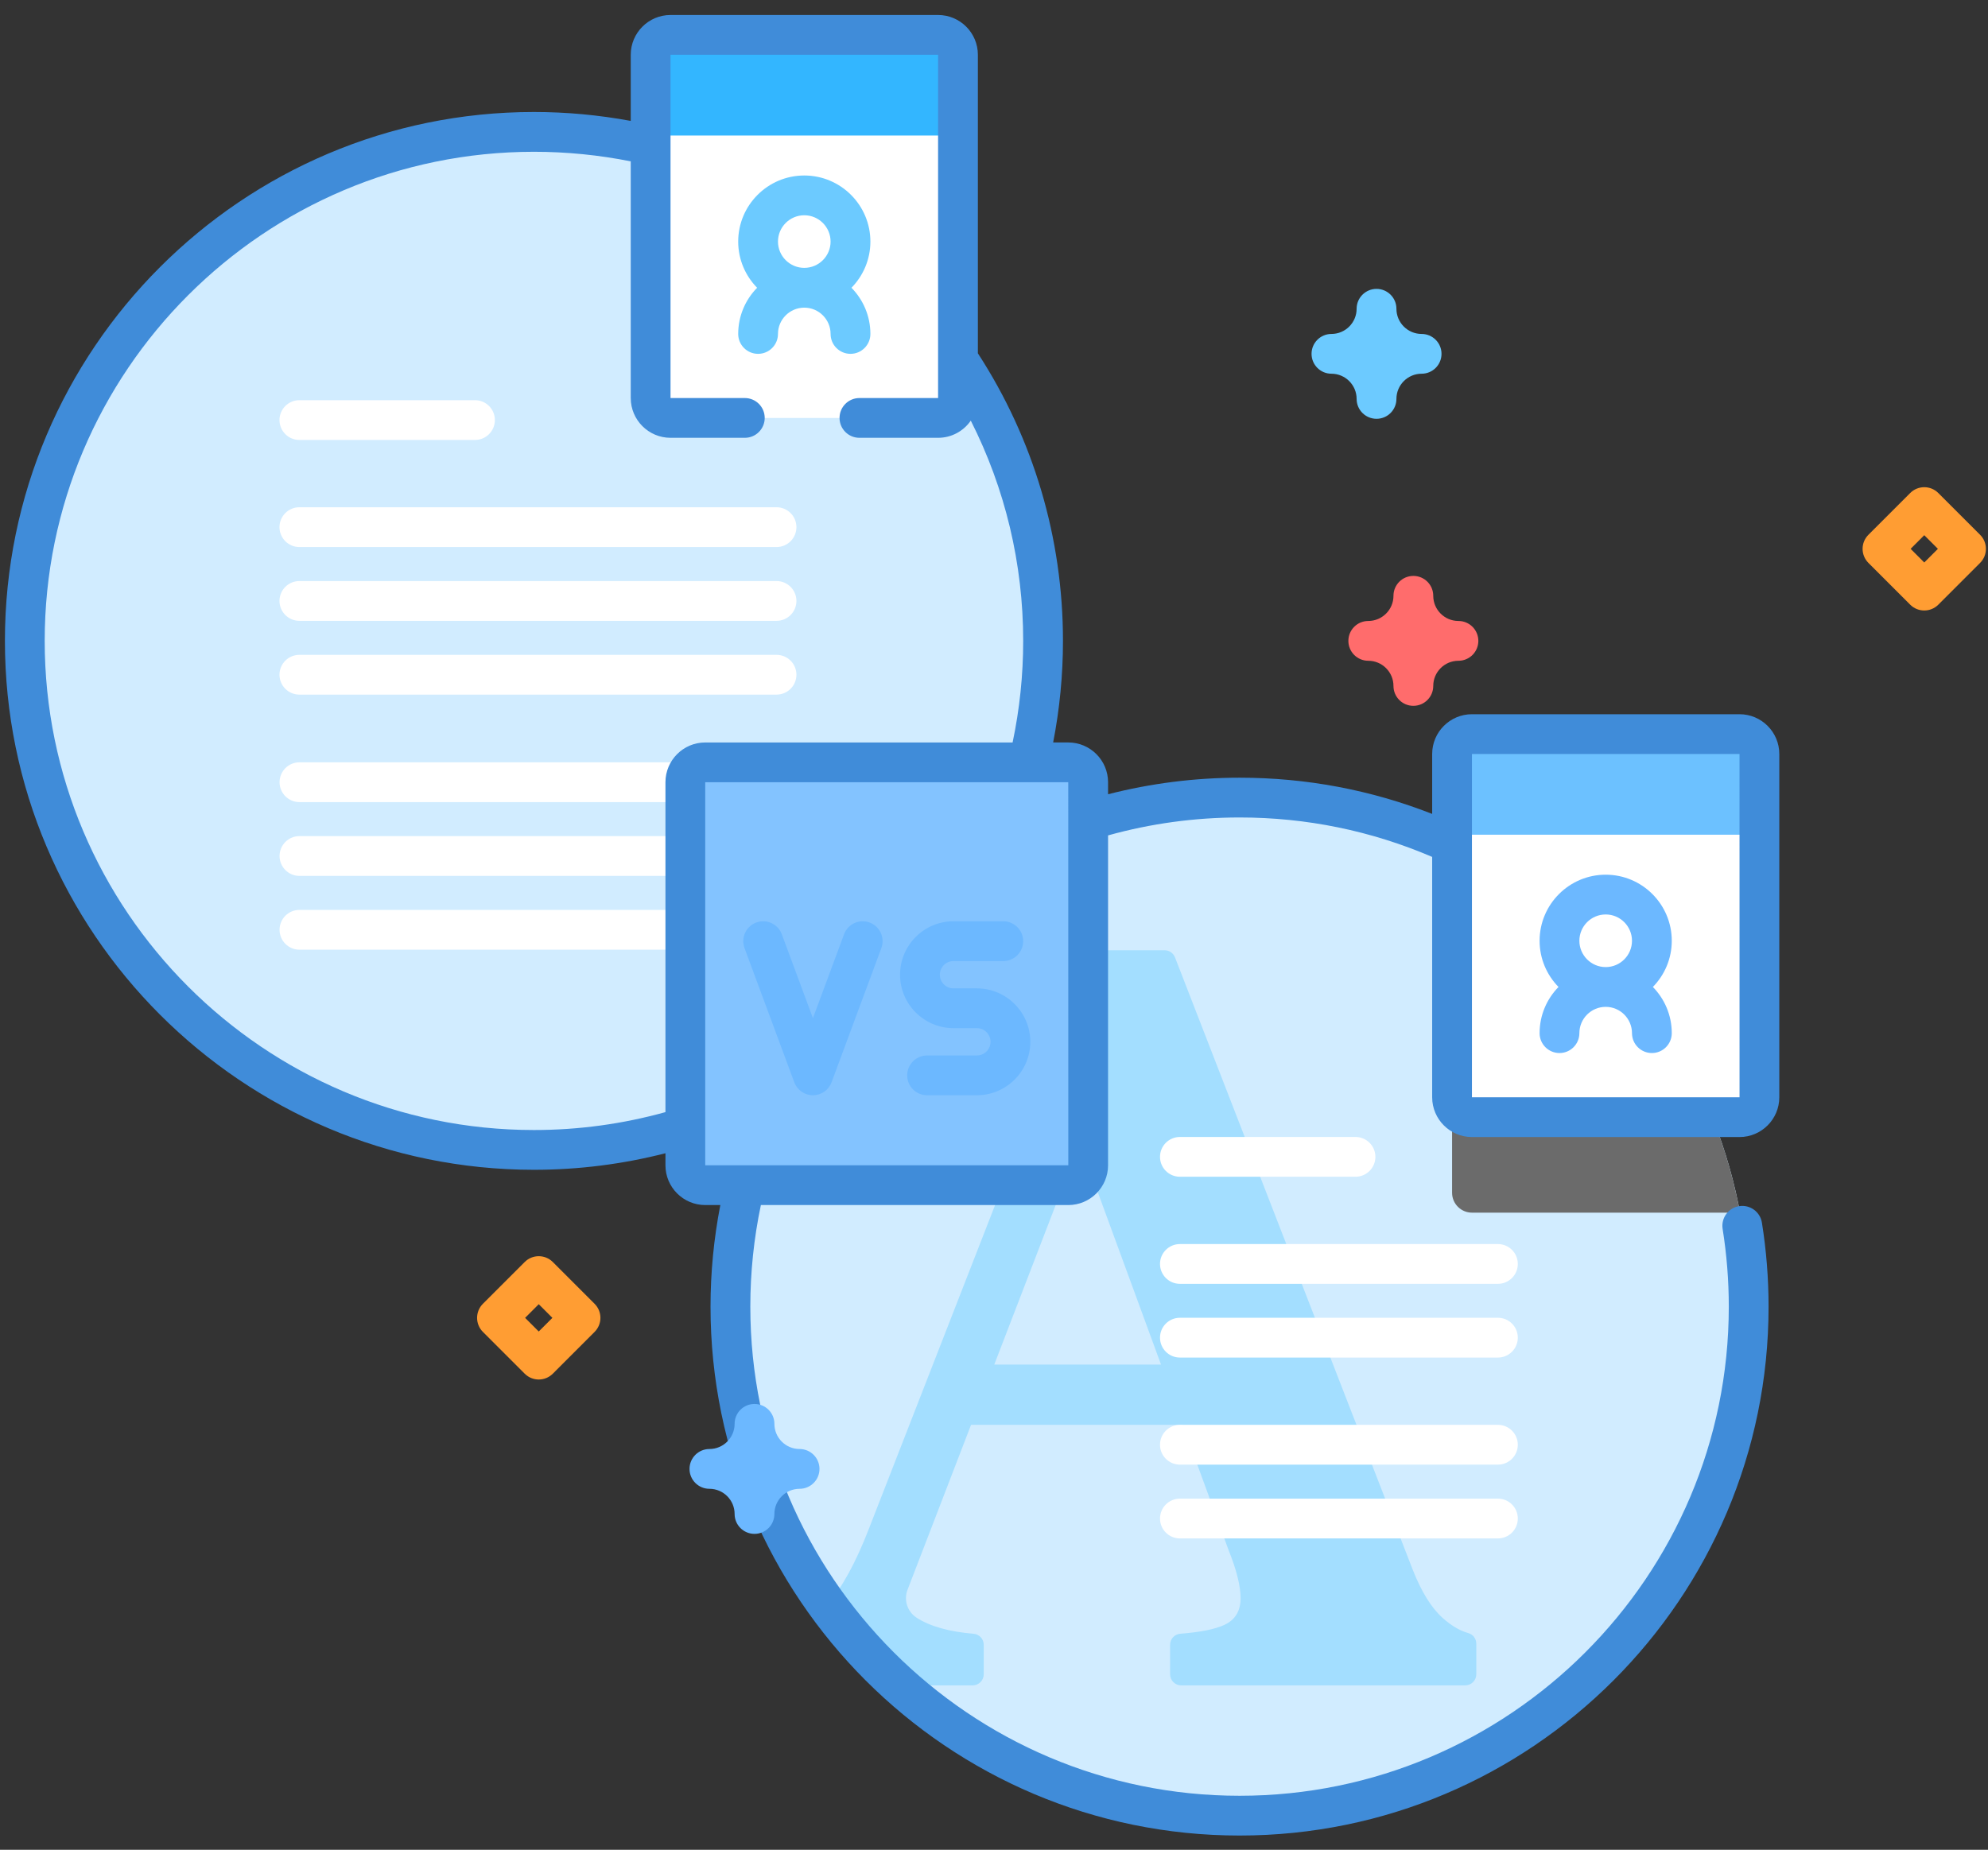 <svg width="101" height="94" viewBox="0 0 101 94" fill="none" xmlns="http://www.w3.org/2000/svg">
<rect x="0" y="0" width="101" height="94" fill="#333333" stroke="none"/>
<path d="M62.976 92.265C77.262 92.265 88.843 80.684 88.843 66.398C88.843 52.112 77.262 40.531 62.976 40.531C48.69 40.531 37.109 52.112 37.109 66.398C37.109 80.684 48.69 92.265 62.976 92.265Z" fill="#D1ECFF"/>
<path d="M88.403 61.621C88.395 61.623 88.385 61.623 88.377 61.623H74.784C74.226 61.623 73.773 61.17 73.773 60.612V43.167C73.773 43.076 73.786 42.987 73.81 42.902C81.294 46.359 86.847 53.285 88.403 61.621Z" fill="#6B6B6B"/>
<path d="M74.589 82.985C74.173 82.87 73.748 82.619 73.314 82.237C72.734 81.726 72.222 80.905 71.778 79.779L59.695 48.649C59.61 48.433 59.402 48.289 59.169 48.289H55.986C55.754 48.289 55.545 48.431 55.462 48.647L44.146 77.681C43.493 79.375 42.785 80.673 42.023 81.572C43.101 83.056 44.332 84.42 45.692 85.645H49.415C49.726 85.645 49.979 85.392 49.979 85.081V83.583C49.979 83.292 49.757 83.048 49.465 83.023C48.216 82.918 47.254 82.647 46.575 82.211L46.567 82.205C46.098 81.902 45.906 81.311 46.106 80.79L49.334 72.404H60.089L62.413 78.757C62.824 79.779 63.028 80.6 63.028 81.213C63.028 81.861 62.755 82.314 62.209 82.569C61.74 82.789 60.992 82.941 59.966 83.021C59.673 83.044 59.446 83.288 59.446 83.583V85.081C59.446 85.392 59.699 85.645 60.01 85.645H74.439C74.751 85.645 75.003 85.392 75.003 85.081V83.527C75.003 83.274 74.834 83.052 74.589 82.985ZM50.514 69.342L54.852 58.07L58.985 69.342H50.514Z" fill="#A3DEFF"/>
<path d="M27.129 58.433C41.415 58.433 52.996 46.852 52.996 32.566C52.996 18.28 41.415 6.699 27.129 6.699C12.843 6.699 1.262 18.28 1.262 32.566C1.262 46.852 12.843 58.433 27.129 58.433Z" fill="#D1ECFF"/>
<path d="M24.132 22.357H15.21C14.652 22.357 14.199 21.905 14.199 21.346C14.199 20.788 14.652 20.336 15.21 20.336H24.132C24.69 20.336 25.142 20.788 25.142 21.346C25.142 21.905 24.69 22.357 24.132 22.357Z" fill="white"/>
<path d="M39.452 27.799H15.21C14.652 27.799 14.199 27.346 14.199 26.788C14.199 26.23 14.652 25.777 15.21 25.777H39.452C40.01 25.777 40.462 26.23 40.462 26.788C40.462 27.346 40.01 27.799 39.452 27.799Z" fill="white"/>
<path d="M39.452 31.549H15.21C14.652 31.549 14.199 31.096 14.199 30.538C14.199 29.98 14.652 29.527 15.21 29.527H39.452C40.01 29.527 40.462 29.98 40.462 30.538C40.462 31.096 40.01 31.549 39.452 31.549Z" fill="white"/>
<path d="M39.452 35.298H15.21C14.652 35.298 14.199 34.846 14.199 34.288C14.199 33.73 14.652 33.277 15.21 33.277H39.452C40.01 33.277 40.462 33.73 40.462 34.288C40.462 34.846 40.01 35.298 39.452 35.298Z" fill="white"/>
<path d="M39.456 40.76H15.214C14.655 40.76 14.203 40.307 14.203 39.749C14.203 39.191 14.655 38.738 15.214 38.738H39.456C40.014 38.738 40.467 39.191 40.467 39.749C40.467 40.307 40.014 40.76 39.456 40.76Z" fill="white"/>
<path d="M39.456 44.51H15.214C14.655 44.51 14.203 44.057 14.203 43.499C14.203 42.941 14.655 42.488 15.214 42.488H39.456C40.014 42.488 40.467 42.941 40.467 43.499C40.467 44.057 40.014 44.51 39.456 44.51Z" fill="white"/>
<path d="M39.456 48.26H15.214C14.655 48.26 14.203 47.807 14.203 47.249C14.203 46.691 14.655 46.238 15.214 46.238H39.456C40.014 46.238 40.467 46.691 40.467 47.249C40.467 47.807 40.014 48.26 39.456 48.26Z" fill="white"/>
<path d="M55.285 43.85V59.216C55.285 59.773 54.832 60.226 54.274 60.226H35.831C35.273 60.226 34.82 59.773 34.82 59.216V43.85L38.311 42.84H51.091L55.285 43.85Z" fill="white"/>
<path d="M55.286 43.85V39.749C55.286 39.191 54.833 38.738 54.275 38.738H35.831C35.273 38.738 34.82 39.191 34.82 39.749V43.851H55.286V43.85Z" fill="#83C3FF"/>
<path d="M55.286 39.749C55.286 39.191 54.833 38.738 54.275 38.738H35.831C35.273 38.738 34.82 39.191 34.82 39.749V43.851H34.821V59.215C34.821 59.773 35.273 60.226 35.831 60.226H54.275C54.833 60.226 55.285 59.773 55.285 59.215V43.851H55.286V39.749Z" fill="#83C3FF"/>
<path d="M41.301 55.657C40.878 55.657 40.5 55.394 40.353 54.997L37.825 48.179C37.631 47.655 37.898 47.074 38.421 46.88C38.945 46.686 39.526 46.953 39.72 47.476L41.301 51.739L42.882 47.476C43.076 46.953 43.657 46.686 44.181 46.88C44.704 47.074 44.971 47.655 44.777 48.179L42.248 54.997C42.102 55.394 41.724 55.657 41.301 55.657Z" fill="#6CB8FF"/>
<path d="M49.63 55.656H47.101C46.542 55.656 46.09 55.204 46.09 54.646C46.09 54.088 46.542 53.635 47.101 53.635H49.63C50.013 53.635 50.324 53.324 50.324 52.941C50.324 52.558 50.013 52.247 49.63 52.247H48.442C46.945 52.247 45.727 51.029 45.727 49.532C45.727 48.034 46.944 46.816 48.442 46.816H50.971C51.529 46.816 51.982 47.269 51.982 47.827C51.982 48.385 51.529 48.838 50.971 48.838H48.442C48.059 48.838 47.748 49.149 47.748 49.532C47.748 49.914 48.059 50.226 48.442 50.226H49.63C51.127 50.226 52.345 51.444 52.345 52.941C52.345 54.438 51.127 55.656 49.63 55.656Z" fill="#6CB8FF"/>
<path d="M89.383 42.417V55.761C89.383 56.319 88.931 56.771 88.373 56.771H74.78C74.222 56.771 73.769 56.319 73.769 55.761V42.417L78.219 41.406H84.935L89.383 42.417Z" fill="white"/>
<path d="M89.384 42.417V38.315C89.384 37.757 88.932 37.305 88.374 37.305H74.78C74.222 37.305 73.769 37.757 73.769 38.315V42.417H89.384V42.417Z" fill="#6CC1FF"/>
<path d="M84.934 47.807C84.934 45.955 83.428 44.449 81.577 44.449C79.725 44.449 78.219 45.956 78.219 47.807C78.219 48.72 78.586 49.548 79.18 50.154C78.586 50.76 78.219 51.588 78.219 52.502C78.219 53.059 78.671 53.512 79.229 53.512C79.787 53.512 80.24 53.059 80.24 52.502C80.24 51.765 80.839 51.165 81.577 51.165C82.314 51.165 82.913 51.765 82.913 52.502C82.913 53.059 83.366 53.512 83.924 53.512C84.482 53.512 84.934 53.059 84.934 52.502C84.934 51.588 84.567 50.76 83.974 50.154C84.567 49.548 84.934 48.72 84.934 47.807ZM81.577 46.47C82.314 46.47 82.913 47.07 82.913 47.807C82.913 48.544 82.314 49.144 81.577 49.144C80.84 49.144 80.24 48.544 80.24 47.807C80.24 47.07 80.839 46.47 81.577 46.47Z" fill="#6CB8FF"/>
<path d="M48.669 6.886V20.23C48.669 20.788 48.216 21.24 47.658 21.24H34.065C33.507 21.24 33.055 20.788 33.055 20.23V6.886L37.503 5.875H44.219L48.669 6.886Z" fill="white"/>
<path d="M48.669 6.886V2.784C48.669 2.226 48.217 1.773 47.659 1.773H34.065C33.507 1.773 33.055 2.226 33.055 2.784V6.886H48.669V6.886Z" fill="#33B6FF"/>
<path d="M44.22 12.276C44.22 10.424 42.713 8.918 40.862 8.918C39.01 8.918 37.504 10.424 37.504 12.276C37.504 13.189 37.871 14.017 38.465 14.623C37.871 15.229 37.504 16.057 37.504 16.97C37.504 17.528 37.956 17.981 38.514 17.981C39.073 17.981 39.525 17.528 39.525 16.97C39.525 16.233 40.125 15.634 40.862 15.634C41.599 15.634 42.198 16.233 42.198 16.97C42.198 17.528 42.651 17.981 43.209 17.981C43.767 17.981 44.22 17.528 44.22 16.97C44.22 16.057 43.852 15.229 43.259 14.623C43.852 14.017 44.22 13.189 44.22 12.276ZM40.861 10.939C41.599 10.939 42.198 11.539 42.198 12.276C42.198 13.013 41.599 13.612 40.861 13.612C40.125 13.612 39.525 13.013 39.525 12.276C39.525 11.539 40.125 10.939 40.861 10.939Z" fill="#6CCAFF"/>
<path d="M74.782 57.781H88.376C89.49 57.781 90.397 56.874 90.397 55.76V38.316C90.397 37.201 89.49 36.294 88.376 36.294H74.782C73.668 36.294 72.761 37.201 72.761 38.316V41.36C69.646 40.14 66.36 39.52 62.976 39.52C60.708 39.52 58.467 39.806 56.295 40.361V39.751C56.295 38.636 55.388 37.729 54.273 37.729H53.505C53.835 36.036 54.004 34.305 54.004 32.567C54.004 27.351 52.508 22.306 49.681 17.954V2.783C49.681 1.668 48.774 0.762 47.659 0.762H34.066C32.952 0.762 32.045 1.668 32.045 2.783V6.144C30.429 5.845 28.78 5.691 27.126 5.691C12.307 5.691 0.25 17.748 0.25 32.567C0.25 47.388 12.306 59.445 27.126 59.445C29.393 59.445 31.634 59.16 33.808 58.604V59.216C33.808 60.331 34.714 61.237 35.829 61.237H36.596C36.267 62.932 36.098 64.662 36.098 66.398C36.098 81.219 48.156 93.276 62.976 93.276C77.795 93.276 89.852 81.219 89.852 66.398C89.852 64.968 89.738 63.533 89.514 62.132C89.426 61.58 88.907 61.205 88.356 61.293C87.805 61.382 87.43 61.9 87.518 62.451C87.725 63.747 87.831 65.075 87.831 66.398C87.831 80.105 76.681 91.255 62.976 91.255C49.27 91.255 38.12 80.105 38.12 66.398C38.12 64.66 38.3 62.928 38.656 61.237H54.273C55.388 61.237 56.295 60.331 56.295 59.216V42.452C58.459 41.849 60.702 41.541 62.976 41.541C66.374 41.541 69.664 42.217 72.761 43.545V55.76C72.761 56.874 73.668 57.781 74.782 57.781ZM74.782 38.316H88.376L88.377 55.76H74.782V38.316ZM33.808 39.751V56.514C31.642 57.116 29.399 57.424 27.126 57.424C13.421 57.424 2.271 46.274 2.271 32.567C2.271 18.862 13.421 7.713 27.126 7.713C28.782 7.713 30.433 7.877 32.045 8.2V20.227C32.045 21.342 32.952 22.248 34.066 22.248H37.841C38.399 22.248 38.851 21.796 38.851 21.238C38.851 20.68 38.399 20.227 37.841 20.227H34.066V2.783H47.659V20.227H43.663C43.105 20.227 42.653 20.68 42.653 21.238C42.653 21.796 43.105 22.248 43.663 22.248H47.659C48.348 22.248 48.956 21.902 49.321 21.375C51.068 24.828 51.983 28.645 51.983 32.568C51.983 34.309 51.802 36.041 51.445 37.73H35.829C34.715 37.73 33.808 38.636 33.808 39.751ZM35.829 59.216V39.751H54.273L54.275 59.216H35.829Z" fill="#408CD9"/>
<path d="M68.866 59.798H59.944C59.386 59.798 58.934 59.346 58.934 58.788C58.934 58.23 59.386 57.777 59.944 57.777H68.866C69.424 57.777 69.877 58.23 69.877 58.788C69.877 59.346 69.424 59.798 68.866 59.798Z" fill="white"/>
<path d="M76.102 65.24H59.944C59.386 65.24 58.934 64.787 58.934 64.229C58.934 63.671 59.386 63.219 59.944 63.219H76.102C76.66 63.219 77.112 63.671 77.112 64.229C77.112 64.787 76.66 65.24 76.102 65.24Z" fill="white"/>
<path d="M76.102 68.986H59.944C59.386 68.986 58.934 68.534 58.934 67.975C58.934 67.417 59.386 66.965 59.944 66.965H76.102C76.66 66.965 77.112 67.417 77.112 67.975C77.112 68.534 76.66 68.986 76.102 68.986Z" fill="white"/>
<path d="M76.102 74.427H59.944C59.386 74.427 58.934 73.975 58.934 73.417C58.934 72.859 59.386 72.406 59.944 72.406H76.102C76.66 72.406 77.112 72.859 77.112 73.417C77.112 73.975 76.66 74.427 76.102 74.427Z" fill="white"/>
<path d="M76.102 78.177H59.944C59.386 78.177 58.934 77.725 58.934 77.167C58.934 76.609 59.386 76.156 59.944 76.156H76.102C76.66 76.156 77.112 76.609 77.112 77.167C77.112 77.725 76.66 78.177 76.102 78.177Z" fill="white"/>
<path d="M71.805 35.868C71.247 35.868 70.795 35.416 70.795 34.858C70.795 34.152 70.22 33.578 69.514 33.578C68.956 33.578 68.504 33.125 68.504 32.567C68.504 32.009 68.956 31.556 69.514 31.556C70.22 31.556 70.795 30.982 70.795 30.276C70.795 29.718 71.247 29.266 71.805 29.266C72.364 29.266 72.816 29.718 72.816 30.276C72.816 30.982 73.39 31.556 74.096 31.556C74.654 31.556 75.107 32.009 75.107 32.567C75.107 33.125 74.654 33.578 74.096 33.578C73.39 33.578 72.816 34.152 72.816 34.858C72.816 35.416 72.363 35.868 71.805 35.868Z" fill="#FF6C6C"/>
<path d="M69.934 21.282C69.376 21.282 68.923 20.83 68.923 20.272C68.923 19.566 68.349 18.991 67.643 18.991C67.085 18.991 66.633 18.539 66.633 17.981C66.633 17.423 67.085 16.97 67.643 16.97C68.349 16.97 68.923 16.396 68.923 15.69C68.923 15.132 69.376 14.68 69.934 14.68C70.492 14.68 70.945 15.132 70.945 15.69C70.945 16.396 71.519 16.97 72.225 16.97C72.783 16.97 73.236 17.423 73.236 17.981C73.236 18.539 72.783 18.991 72.225 18.991C71.519 18.991 70.945 19.566 70.945 20.272C70.945 20.83 70.492 21.282 69.934 21.282Z" fill="#6CCAFF"/>
<path d="M38.333 77.946C37.774 77.946 37.322 77.494 37.322 76.936C37.322 76.23 36.748 75.656 36.042 75.656C35.484 75.656 35.031 75.203 35.031 74.645C35.031 74.087 35.484 73.634 36.042 73.634C36.748 73.634 37.322 73.06 37.322 72.354C37.322 71.796 37.774 71.344 38.333 71.344C38.891 71.344 39.343 71.796 39.343 72.354C39.343 73.06 39.917 73.634 40.623 73.634C41.181 73.634 41.634 74.087 41.634 74.645C41.634 75.203 41.181 75.656 40.623 75.656C39.917 75.656 39.343 76.23 39.343 76.936C39.343 77.494 38.891 77.946 38.333 77.946Z" fill="#6CB8FF"/>
<path d="M27.371 70.102C27.113 70.102 26.854 70.003 26.657 69.806L24.534 67.683C24.14 67.289 24.14 66.649 24.534 66.254L26.657 64.132C27.051 63.737 27.691 63.737 28.086 64.132L30.208 66.254C30.603 66.649 30.603 67.289 30.208 67.683L28.086 69.806C27.889 70.003 27.63 70.102 27.371 70.102ZM26.678 66.969L27.371 67.662L28.064 66.969L27.371 66.275L26.678 66.969Z" fill="#FF9D33"/>
<path d="M97.762 31.023C97.503 31.023 97.244 30.925 97.047 30.727L94.925 28.605C94.53 28.21 94.53 27.57 94.925 27.176L97.047 25.054C97.442 24.659 98.082 24.659 98.476 25.054L100.598 27.176C100.993 27.571 100.993 28.211 100.598 28.605L98.476 30.727C98.279 30.925 98.02 31.023 97.762 31.023ZM97.069 27.89L97.762 28.584L98.455 27.89L97.762 27.197L97.069 27.89Z" fill="#FF9D33"/>
</svg>
